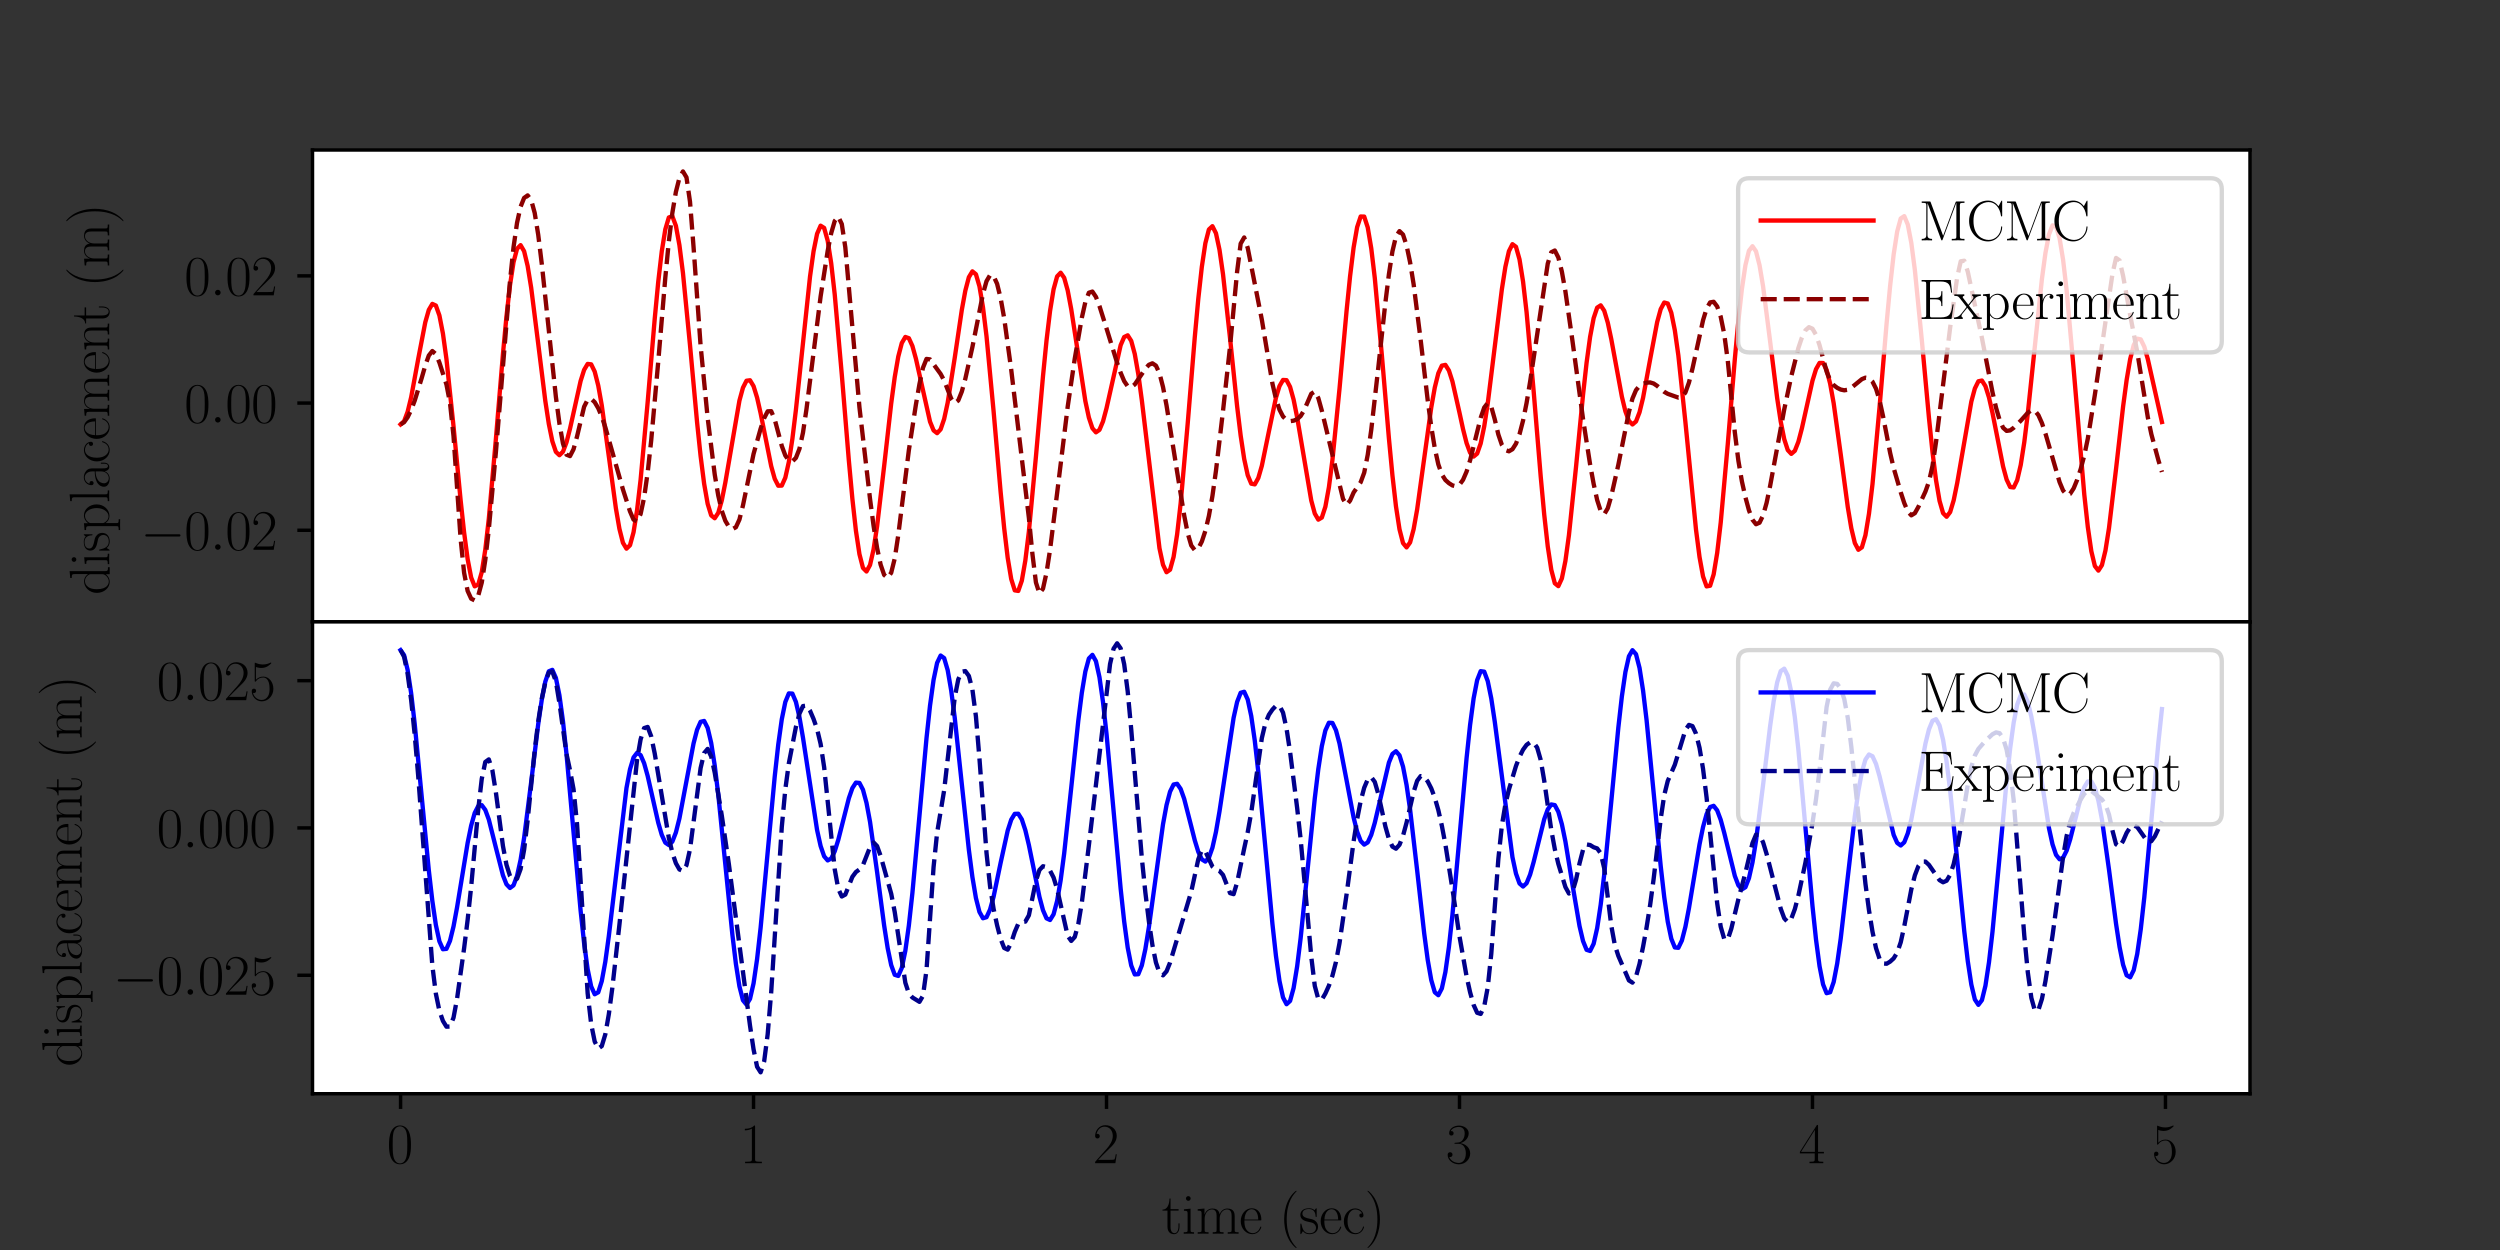 <?xml version="1.0" encoding="utf-8" standalone="no"?>
<!DOCTYPE svg PUBLIC "-//W3C//DTD SVG 1.1//EN"
  "http://www.w3.org/Graphics/SVG/1.1/DTD/svg11.dtd">
<svg xmlns:xlink="http://www.w3.org/1999/xlink" width="576pt" height="288pt" viewBox="0 0 576 288" xmlns="http://www.w3.org/2000/svg" version="1.1">
 <rect x="0" y="0" width="576" height="288" fill="#333333" stroke="none"/>
 <defs>
  <style type="text/css">*{stroke-linejoin: round; stroke-linecap: butt}</style>
 </defs>
 <g id="figure_1">
  <g id="patch_1">
   <path d="M 0 288 
L 576 288 
L 576 0 
L 0 0 
L 0 288 
z
" style="fill: none"/>
  </g>
  <g id="axes_1">
   <g id="patch_2">
    <path d="M 72 143.28 
L 518.4 143.28 
L 518.4 34.56 
L 72 34.56 
z
" style="fill: #ffffff"/>
   </g>
   <g id="matplotlib.axis_1"/>
   <g id="matplotlib.axis_2">
    <g id="ytick_1">
     <g id="line2d_1">
      <defs>
       <path id="m9df181560a" d="M 0 0 
L -3.5 0 
" style="stroke: #000000; stroke-width: 0.8"/>
      </defs>
      <g>
       <use xlink:href="#m9df181560a" x="72" y="122.175" style="stroke: #000000; stroke-width: 0.8"/>
      </g>
     </g>
     <g id="text_1">
      <!-- $\mathdefault{−0.02}$ -->
      <g transform="translate(32.382 126.672)scale(0.13 -0.13)">
       <defs>
        <path id="CMSY10-0" d="M 4218 1472 
C 4326 1472 4442 1472 4442 1600 
C 4442 1728 4326 1728 4218 1728 
L 755 1728 
C 646 1728 531 1728 531 1600 
C 531 1472 646 1472 755 1472 
L 4218 1472 
z
" transform="scale(0.016)"/>
        <path id="CMR17-30" d="M 2688 2025 
C 2688 2416 2682 3080 2413 3591 
C 2176 4039 1798 4198 1466 4198 
C 1158 4198 768 4058 525 3597 
C 269 3118 243 2524 243 2025 
C 243 1661 250 1106 448 619 
C 723 -39 1216 -128 1466 -128 
C 1760 -128 2208 -7 2470 600 
C 2662 1042 2688 1559 2688 2025 
z
M 1466 -26 
C 1056 -26 813 325 723 812 
C 653 1188 653 1738 653 2096 
C 653 2588 653 2997 736 3387 
C 858 3929 1216 4096 1466 4096 
C 1728 4096 2067 3923 2189 3400 
C 2272 3036 2278 2607 2278 2096 
C 2278 1680 2278 1169 2202 792 
C 2067 95 1690 -26 1466 -26 
z
" transform="scale(0.016)"/>
        <path id="CMMI12-3a" d="M 1178 307 
C 1178 492 1024 619 870 619 
C 685 619 557 466 557 313 
C 557 128 710 0 864 0 
C 1050 0 1178 153 1178 307 
z
" transform="scale(0.016)"/>
        <path id="CMR17-32" d="M 2669 989 
L 2554 989 
C 2490 536 2438 459 2413 420 
C 2381 369 1920 369 1830 369 
L 602 369 
C 832 619 1280 1072 1824 1597 
C 2214 1967 2669 2402 2669 3035 
C 2669 3790 2067 4224 1395 4224 
C 691 4224 262 3604 262 3030 
C 262 2780 448 2748 525 2748 
C 589 2748 781 2787 781 3010 
C 781 3207 614 3264 525 3264 
C 486 3264 448 3258 422 3245 
C 544 3790 915 4058 1306 4058 
C 1862 4058 2227 3617 2227 3035 
C 2227 2479 1901 2000 1536 1584 
L 262 146 
L 262 0 
L 2515 0 
L 2669 989 
z
" transform="scale(0.016)"/>
       </defs>
       <use xlink:href="#CMSY10-0" transform="scale(0.996)"/>
       <use xlink:href="#CMR17-30" transform="translate(77.487 0)scale(0.996)"/>
       <use xlink:href="#CMMI12-3a" transform="translate(123.178 0)scale(0.996)"/>
       <use xlink:href="#CMR17-30" transform="translate(150.275 0)scale(0.996)"/>
       <use xlink:href="#CMR17-32" transform="translate(195.966 0)scale(0.996)"/>
      </g>
     </g>
    </g>
    <g id="ytick_2">
     <g id="line2d_2">
      <g>
       <use xlink:href="#m9df181560a" x="72" y="92.865" style="stroke: #000000; stroke-width: 0.8"/>
      </g>
     </g>
     <g id="text_2">
      <!-- $\mathdefault{0.00}$ -->
      <g transform="translate(42.455 97.362)scale(0.13 -0.13)">
       <use xlink:href="#CMR17-30" transform="scale(0.996)"/>
       <use xlink:href="#CMMI12-3a" transform="translate(45.69 0)scale(0.996)"/>
       <use xlink:href="#CMR17-30" transform="translate(72.788 0)scale(0.996)"/>
       <use xlink:href="#CMR17-30" transform="translate(118.478 0)scale(0.996)"/>
      </g>
     </g>
    </g>
    <g id="ytick_3">
     <g id="line2d_3">
      <g>
       <use xlink:href="#m9df181560a" x="72" y="63.555" style="stroke: #000000; stroke-width: 0.8"/>
      </g>
     </g>
     <g id="text_3">
      <!-- $\mathdefault{0.02}$ -->
      <g transform="translate(42.455 68.052)scale(0.13 -0.13)">
       <use xlink:href="#CMR17-30" transform="scale(0.996)"/>
       <use xlink:href="#CMMI12-3a" transform="translate(45.69 0)scale(0.996)"/>
       <use xlink:href="#CMR17-30" transform="translate(72.788 0)scale(0.996)"/>
       <use xlink:href="#CMR17-32" transform="translate(118.478 0)scale(0.996)"/>
      </g>
     </g>
    </g>
    <g id="text_4">
     <!-- displacement (m) -->
     <g transform="translate(25.144 137.039)rotate(-90)scale(0.13 -0.13)">
      <defs>
       <path id="CMR17-64" d="M 1869 4326 
L 1869 4160 
C 2246 4160 2304 4122 2304 3820 
L 2304 2345 
C 2278 2377 2016 2790 1498 2790 
C 845 2790 211 2208 211 1364 
C 211 525 806 -64 1434 -64 
C 1978 -64 2259 337 2291 380 
L 2291 -63 
L 3066 -63 
L 3066 128 
C 2688 128 2630 166 2630 473 
L 2630 4396 
L 1869 4326 
z
M 2291 755 
C 2291 563 2176 390 2029 262 
C 1811 70 1594 38 1472 38 
C 1286 38 621 134 621 1356 
C 621 2612 1363 2688 1530 2688 
C 1824 2688 2061 2522 2208 2291 
C 2291 2157 2291 2138 2291 2023 
L 2291 755 
z
" transform="scale(0.016)"/>
       <path id="CMR17-69" d="M 992 3909 
C 992 4049 877 4170 730 4170 
C 589 4170 467 4056 467 3909 
C 467 3769 582 3648 730 3648 
C 870 3648 992 3763 992 3909 
z
M 243 2706 
L 243 2541 
C 602 2541 653 2502 653 2197 
L 653 427 
C 653 184 627 153 218 153 
L 218 -13 
C 371 0 646 0 806 0 
C 960 0 1222 0 1370 -13 
L 1370 153 
C 992 153 979 191 979 420 
L 979 2776 
L 243 2706 
z
" transform="scale(0.016)"/>
       <path id="CMR17-73" d="M 1978 2697 
C 1978 2813 1971 2819 1933 2819 
C 1907 2819 1901 2813 1824 2717 
C 1805 2691 1747 2626 1728 2601 
C 1523 2819 1235 2819 1126 2819 
C 416 2819 160 2447 160 2076 
C 160 1498 813 1365 998 1325 
C 1402 1243 1542 1217 1677 1101 
C 1760 1025 1901 884 1901 654 
C 1901 384 1747 38 1158 38 
C 602 38 403 460 288 1021 
C 269 1110 269 1117 218 1117 
C 166 1117 160 1110 160 983 
L 160 63 
C 160 -51 166 -58 205 -58 
C 237 -58 243 -51 275 0 
C 314 57 410 211 448 276 
C 576 103 800 -64 1158 -64 
C 1792 -64 2131 283 2131 784 
C 2131 1112 1958 1285 1875 1362 
C 1683 1561 1459 1606 1190 1657 
C 838 1735 390 1825 390 2217 
C 390 2383 480 2737 1126 2737 
C 1811 2737 1850 2094 1862 1888 
C 1869 1856 1901 1849 1920 1849 
C 1978 1849 1978 1869 1978 1978 
L 1978 2697 
z
" transform="scale(0.016)"/>
       <path id="CMR17-70" d="M 1408 -1063 
C 998 -1063 973 -1037 973 -789 
L 973 402 
C 1158 134 1427 -38 1766 -38 
C 2406 -38 3053 523 3053 1388 
C 3053 2191 2496 2802 1837 2802 
C 1453 2802 1139 2592 960 2338 
L 960 2802 
L 198 2732 
L 198 2567 
C 576 2567 634 2528 634 2223 
L 634 -789 
C 634 -1031 608 -1063 198 -1063 
L 198 -1228 
C 352 -1216 634 -1216 800 -1216 
C 966 -1216 1254 -1216 1408 -1228 
L 1408 -1063 
z
M 973 2012 
C 973 2102 973 2235 1222 2471 
C 1254 2497 1472 2688 1792 2688 
C 2259 2688 2643 2108 2643 1382 
C 2643 656 2234 64 1728 64 
C 1498 64 1248 172 1056 472 
C 973 612 973 650 973 752 
L 973 2012 
z
" transform="scale(0.016)"/>
       <path id="CMR17-6c" d="M 979 4396 
L 218 4326 
L 218 4160 
C 595 4160 653 4122 653 3817 
L 653 426 
C 653 184 627 153 218 153 
L 218 -13 
C 371 0 653 0 813 0 
C 979 0 1261 0 1414 -13 
L 1414 153 
C 1005 153 979 178 979 426 
L 979 4396 
z
" transform="scale(0.016)"/>
       <path id="CMR17-61" d="M 2304 1653 
C 2304 2072 2304 2294 2035 2543 
C 1798 2752 1523 2816 1306 2816 
C 800 2816 435 2407 435 1971 
C 435 1728 627 1728 666 1728 
C 749 1728 896 1778 896 1954 
C 896 2112 774 2181 666 2181 
C 640 2181 608 2174 589 2168 
C 723 2592 1069 2714 1293 2714 
C 1613 2714 1965 2429 1965 1885 
L 1965 1600 
C 1587 1600 1133 1549 774 1357 
C 371 1133 256 813 256 570 
C 256 77 832 -64 1171 -64 
C 1523 -64 1850 139 1990 511 
C 2003 233 2182 -18 2464 -18 
C 2598 -18 2938 70 2938 567 
L 2938 920 
L 2822 920 
L 2822 562 
C 2822 178 2650 128 2566 128 
C 2304 128 2304 458 2304 738 
L 2304 1653 
z
M 1965 870 
C 1965 317 1568 38 1216 38 
C 896 38 646 275 646 570 
C 646 761 730 1100 1101 1305 
C 1408 1478 1760 1504 1965 1504 
L 1965 870 
z
" transform="scale(0.016)"/>
       <path id="CMR17-63" d="M 2234 2240 
C 2112 2240 1933 2240 1933 2017 
C 1933 1838 2080 1787 2163 1787 
C 2208 1787 2394 1807 2394 2024 
C 2394 2467 1958 2803 1466 2803 
C 787 2803 211 2178 211 1363 
C 211 516 813 -64 1466 -64 
C 2259 -64 2458 677 2458 748 
C 2458 774 2451 793 2406 793 
C 2362 793 2355 787 2330 703 
C 2163 180 1798 51 1523 51 
C 1114 51 621 427 621 1369 
C 621 2338 1094 2688 1472 2688 
C 1722 2688 2093 2573 2234 2240 
z
" transform="scale(0.016)"/>
       <path id="CMR17-65" d="M 2438 1472 
C 2464 1498 2464 1511 2464 1576 
C 2464 2238 2118 2816 1389 2816 
C 710 2816 173 2169 173 1383 
C 173 551 781 -64 1459 -64 
C 2176 -64 2458 607 2458 740 
C 2458 784 2419 784 2406 784 
C 2362 784 2355 771 2330 696 
C 2189 265 1837 51 1504 51 
C 1229 51 954 203 781 480 
C 582 803 582 1176 582 1472 
L 2438 1472 
z
M 589 1568 
C 634 2505 1126 2714 1382 2714 
C 1818 2714 2112 2297 2118 1568 
L 589 1568 
z
" transform="scale(0.016)"/>
       <path id="CMR17-6d" d="M 4326 1933 
C 4326 2252 4269 2790 3507 2790 
C 3072 2790 2771 2496 2656 2151 
L 2650 2151 
C 2573 2676 2195 2790 1837 2790 
C 1331 2790 1069 2400 973 2144 
L 966 2144 
L 966 2790 
L 211 2720 
L 211 2554 
C 589 2554 646 2515 646 2208 
L 646 428 
C 646 184 621 153 211 153 
L 211 -13 
C 365 0 646 0 813 0 
C 979 0 1267 0 1421 -13 
L 1421 153 
C 1011 153 986 178 986 428 
L 986 1658 
C 986 2247 1344 2688 1792 2688 
C 2266 2688 2317 2266 2317 1958 
L 2317 428 
C 2317 184 2291 153 1882 153 
L 1882 -13 
C 2035 0 2317 0 2483 0 
C 2650 0 2938 0 3091 -13 
L 3091 153 
C 2682 153 2656 178 2656 428 
L 2656 1658 
C 2656 2247 3014 2688 3462 2688 
C 3936 2688 3987 2266 3987 1958 
L 3987 428 
C 3987 184 3962 153 3552 153 
L 3552 -13 
C 3706 0 3987 0 4154 0 
C 4320 0 4608 0 4762 -13 
L 4762 153 
C 4352 153 4326 178 4326 428 
L 4326 1933 
z
" transform="scale(0.016)"/>
       <path id="CMR17-6e" d="M 2656 1933 
C 2656 2259 2592 2790 1837 2790 
C 1331 2790 1069 2400 973 2144 
L 966 2144 
L 966 2790 
L 211 2720 
L 211 2554 
C 589 2554 646 2515 646 2208 
L 646 428 
C 646 184 621 153 211 153 
L 211 -13 
C 365 0 646 0 813 0 
C 979 0 1267 0 1421 -13 
L 1421 153 
C 1011 153 986 178 986 428 
L 986 1658 
C 986 2247 1344 2688 1792 2688 
C 2266 2688 2317 2266 2317 1958 
L 2317 428 
C 2317 184 2291 153 1882 153 
L 1882 -13 
C 2035 0 2317 0 2483 0 
C 2650 0 2938 0 3091 -13 
L 3091 153 
C 2682 153 2656 178 2656 428 
L 2656 1933 
z
" transform="scale(0.016)"/>
       <path id="CMR17-74" d="M 966 2560 
L 1862 2560 
L 1862 2725 
L 966 2725 
L 966 3904 
L 851 3904 
C 838 3245 614 2668 70 2668 
L 70 2560 
L 627 2560 
L 627 771 
C 627 650 627 -64 1370 -64 
C 1747 -64 1965 306 1965 777 
L 1965 1140 
L 1850 1140 
L 1850 783 
C 1850 344 1677 51 1408 51 
C 1222 51 966 178 966 758 
L 966 2560 
z
" transform="scale(0.016)"/>
       <path id="CMR17-28" d="M 1958 -1561 
C 1958 -1555 1958 -1542 1939 -1523 
C 1645 -1224 858 -407 858 1581 
C 858 3569 1632 4379 1946 4697 
C 1946 4704 1958 4717 1958 4736 
C 1958 4755 1939 4768 1914 4768 
C 1843 4768 1299 4296 986 3594 
C 666 2887 576 2199 576 1588 
C 576 1128 621 351 1005 -471 
C 1312 -1135 1837 -1600 1914 -1600 
C 1946 -1600 1958 -1587 1958 -1561 
z
" transform="scale(0.016)"/>
       <path id="CMR17-29" d="M 1683 1581 
C 1683 2040 1638 2817 1254 3639 
C 947 4303 422 4768 346 4768 
C 326 4768 301 4761 301 4729 
C 301 4717 307 4710 314 4697 
C 621 4378 1402 3568 1402 1584 
C 1402 -407 627 -1217 314 -1537 
C 307 -1549 301 -1556 301 -1568 
C 301 -1600 326 -1600 346 -1600 
C 416 -1600 960 -1128 1274 -426 
C 1594 281 1683 969 1683 1581 
z
" transform="scale(0.016)"/>
      </defs>
      <use xlink:href="#CMR17-64" transform="scale(0.996)"/>
      <use xlink:href="#CMR17-69" transform="translate(50.895 0)scale(0.996)"/>
      <use xlink:href="#CMR17-73" transform="translate(75.766 0)scale(0.996)"/>
      <use xlink:href="#CMR17-70" transform="translate(111.568 0)scale(0.996)"/>
      <use xlink:href="#CMR17-6c" transform="translate(162.463 0)scale(0.996)"/>
      <use xlink:href="#CMR17-61" transform="translate(187.334 0)scale(0.996)"/>
      <use xlink:href="#CMR17-63" transform="translate(233.025 0)scale(0.996)"/>
      <use xlink:href="#CMR17-65" transform="translate(273.51 0)scale(0.996)"/>
      <use xlink:href="#CMR17-6d" transform="translate(313.996 0)scale(0.996)"/>
      <use xlink:href="#CMR17-65" transform="translate(390.916 0)scale(0.996)"/>
      <use xlink:href="#CMR17-6e" transform="translate(431.401 0)scale(0.996)"/>
      <use xlink:href="#CMR17-74" transform="translate(479.694 0)scale(0.996)"/>
      <use xlink:href="#CMR17-28" transform="translate(545.051 0)scale(0.996)"/>
      <use xlink:href="#CMR17-6d" transform="translate(580.332 0)scale(0.996)"/>
      <use xlink:href="#CMR17-29" transform="translate(657.251 0)scale(0.996)"/>
     </g>
    </g>
   </g>
   <g id="line2d_4">
    <path d="M 92.291 97.786 
L 93.104 97.041 
L 93.917 94.881 
L 94.731 91.526 
L 96.357 82.709 
L 97.984 74.257 
L 98.797 71.403 
L 99.61 70.021 
L 100.424 70.398 
L 101.237 72.679 
L 102.05 76.849 
L 102.863 82.733 
L 104.49 98.207 
L 106.116 115.152 
L 106.93 122.683 
L 107.743 128.814 
L 108.556 133.068 
L 109.369 135.09 
L 110.183 134.683 
L 110.996 131.822 
L 111.809 126.659 
L 112.622 119.509 
L 114.249 101.201 
L 115.876 81.611 
L 116.689 72.924 
L 117.502 65.721 
L 118.315 60.426 
L 119.129 57.311 
L 119.942 56.484 
L 120.755 57.88 
L 121.568 61.272 
L 122.382 66.29 
L 124.008 79.231 
L 125.635 92.35 
L 126.448 97.684 
L 127.261 101.678 
L 128.074 104.103 
L 128.888 104.88 
L 129.701 104.084 
L 130.514 101.937 
L 131.328 98.781 
L 133.767 87.801 
L 134.581 85.219 
L 135.394 83.849 
L 136.207 83.944 
L 137.02 85.618 
L 137.834 88.831 
L 138.647 93.394 
L 140.273 105.142 
L 141.9 117.116 
L 142.713 121.839 
L 143.526 125.061 
L 144.34 126.405 
L 145.153 125.627 
L 145.966 122.641 
L 146.78 117.532 
L 147.593 110.549 
L 149.219 92.681 
L 150.846 73.465 
L 151.659 64.934 
L 152.472 57.906 
L 153.286 52.852 
L 154.099 50.103 
L 154.912 49.827 
L 155.725 52.016 
L 156.539 56.487 
L 157.352 62.896 
L 158.978 79.539 
L 160.605 97.287 
L 161.418 105.072 
L 162.232 111.457 
L 163.045 116.084 
L 163.858 118.746 
L 164.671 119.398 
L 165.485 118.161 
L 166.298 115.299 
L 167.111 111.202 
L 170.364 92.307 
L 171.177 89.327 
L 171.991 87.723 
L 172.804 87.614 
L 173.617 88.966 
L 174.43 91.599 
L 175.244 95.201 
L 177.684 107.406 
L 178.497 110.314 
L 179.31 111.908 
L 180.123 111.88 
L 180.937 110.06 
L 181.75 106.428 
L 182.563 101.127 
L 183.376 94.449 
L 186.629 63.72 
L 187.443 57.893 
L 188.256 53.867 
L 189.069 52.004 
L 189.882 52.517 
L 190.696 55.446 
L 191.509 60.66 
L 192.322 67.858 
L 193.949 86.307 
L 195.575 106.125 
L 196.389 114.946 
L 197.202 122.276 
L 198.015 127.676 
L 198.828 130.849 
L 199.642 131.667 
L 200.455 130.175 
L 201.268 126.586 
L 202.081 121.258 
L 203.708 107.366 
L 205.334 92.939 
L 206.148 86.879 
L 206.961 82.156 
L 207.774 79.037 
L 208.588 77.64 
L 209.401 77.924 
L 210.214 79.7 
L 211.027 82.648 
L 214.28 97.162 
L 215.094 99.161 
L 215.907 99.798 
L 216.72 98.921 
L 217.533 96.528 
L 218.347 92.77 
L 219.973 82.428 
L 221.6 71.41 
L 222.413 66.959 
L 223.226 63.867 
L 224.039 62.524 
L 224.853 63.188 
L 225.666 65.968 
L 226.479 70.806 
L 227.293 77.479 
L 228.919 94.703 
L 230.546 113.365 
L 231.359 121.675 
L 232.172 128.517 
L 232.985 133.414 
L 233.799 136.019 
L 234.612 136.15 
L 235.425 133.799 
L 236.238 129.133 
L 237.052 122.485 
L 238.678 105.212 
L 240.305 86.663 
L 241.118 78.45 
L 241.931 71.652 
L 242.745 66.653 
L 243.558 63.691 
L 244.371 62.836 
L 245.184 63.995 
L 245.998 66.921 
L 246.811 71.234 
L 250.064 92.412 
L 250.877 96.21 
L 251.69 98.662 
L 252.504 99.607 
L 253.317 99.038 
L 254.13 97.095 
L 254.943 94.055 
L 258.197 79.528 
L 259.01 77.652 
L 259.823 77.257 
L 260.636 78.542 
L 261.45 81.559 
L 262.263 86.204 
L 263.076 92.219 
L 267.142 126.314 
L 267.956 130.115 
L 268.769 131.838 
L 269.582 131.257 
L 270.395 128.312 
L 271.209 123.116 
L 272.022 115.95 
L 273.649 97.547 
L 275.275 77.701 
L 276.088 68.842 
L 276.902 61.47 
L 277.715 56.043 
L 278.528 52.876 
L 279.341 52.116 
L 280.155 53.737 
L 280.968 57.541 
L 281.781 63.179 
L 283.408 77.98 
L 285.034 93.627 
L 285.847 100.355 
L 286.661 105.745 
L 287.474 109.49 
L 288.287 111.439 
L 289.101 111.597 
L 289.914 110.125 
L 290.727 107.319 
L 292.354 99.392 
L 293.98 91.627 
L 294.793 88.953 
L 295.607 87.544 
L 296.42 87.591 
L 297.233 89.136 
L 298.046 92.073 
L 298.86 96.152 
L 302.113 115.312 
L 302.926 118.32 
L 303.739 119.722 
L 304.553 119.241 
L 305.366 116.745 
L 306.179 112.264 
L 306.992 105.993 
L 308.619 89.597 
L 310.245 71.653 
L 311.059 63.632 
L 311.872 57.028 
L 312.685 52.327 
L 313.498 49.885 
L 314.312 49.901 
L 315.125 52.397 
L 315.938 57.223 
L 316.751 64.06 
L 318.378 81.822 
L 320.005 100.997 
L 320.818 109.544 
L 321.631 116.665 
L 322.444 121.949 
L 323.258 125.132 
L 324.071 126.117 
L 324.884 124.976 
L 325.697 121.938 
L 326.511 117.37 
L 328.137 105.592 
L 329.764 93.874 
L 330.577 89.274 
L 331.39 85.998 
L 332.203 84.248 
L 333.017 84.072 
L 333.83 85.369 
L 334.643 87.895 
L 336.27 95.11 
L 337.083 98.868 
L 337.896 102.078 
L 338.71 104.302 
L 339.523 105.19 
L 340.336 104.51 
L 341.149 102.174 
L 341.963 98.251 
L 342.776 92.959 
L 344.402 79.806 
L 346.029 66.652 
L 346.842 61.466 
L 347.655 57.876 
L 348.469 56.261 
L 349.282 56.864 
L 350.095 59.764 
L 350.909 64.867 
L 351.722 71.915 
L 353.348 90.079 
L 354.975 109.756 
L 355.788 118.562 
L 356.601 125.893 
L 357.415 131.277 
L 358.228 134.383 
L 359.041 135.045 
L 359.854 133.272 
L 360.668 129.247 
L 361.481 123.31 
L 363.107 107.668 
L 364.734 90.916 
L 365.547 83.588 
L 366.361 77.606 
L 367.174 73.308 
L 367.987 70.882 
L 368.8 70.354 
L 369.614 71.593 
L 370.427 74.322 
L 371.24 78.151 
L 373.68 91.395 
L 374.493 94.777 
L 375.306 96.986 
L 376.12 97.79 
L 376.933 97.103 
L 377.746 94.992 
L 378.559 91.666 
L 380.186 82.82 
L 381.812 74.206 
L 382.626 71.227 
L 383.439 69.701 
L 384.252 69.926 
L 385.066 72.058 
L 385.879 76.097 
L 386.692 81.878 
L 388.319 97.275 
L 390.758 122.029 
L 391.572 128.352 
L 392.385 132.832 
L 393.198 135.103 
L 394.011 134.952 
L 394.825 132.339 
L 395.638 127.399 
L 396.451 120.436 
L 398.078 102.345 
L 399.704 82.731 
L 400.518 73.944 
L 401.331 66.592 
L 402.144 61.109 
L 402.957 57.783 
L 403.771 56.733 
L 404.584 57.912 
L 405.397 61.104 
L 406.21 65.952 
L 407.837 78.673 
L 409.463 91.751 
L 410.277 97.123 
L 411.09 101.185 
L 411.903 103.697 
L 412.716 104.568 
L 413.53 103.863 
L 414.343 101.793 
L 415.156 98.693 
L 417.596 87.706 
L 418.409 85.068 
L 419.223 83.624 
L 420.036 83.638 
L 420.849 85.233 
L 421.662 88.381 
L 422.476 92.903 
L 424.102 104.676 
L 425.729 116.84 
L 426.542 121.716 
L 427.355 125.122 
L 428.168 126.668 
L 428.982 126.099 
L 429.795 123.314 
L 430.608 118.384 
L 431.422 111.544 
L 433.048 93.814 
L 434.675 74.498 
L 435.488 65.831 
L 436.301 58.616 
L 437.114 53.336 
L 437.928 50.337 
L 438.741 49.801 
L 439.554 51.736 
L 440.367 55.974 
L 441.181 62.186 
L 442.807 78.578 
L 444.434 96.297 
L 445.247 104.148 
L 446.06 110.642 
L 446.874 115.411 
L 447.687 118.236 
L 448.5 119.058 
L 449.313 117.984 
L 450.127 115.269 
L 450.94 111.291 
L 454.193 92.532 
L 455.006 89.51 
L 455.819 87.85 
L 456.633 87.678 
L 457.446 88.973 
L 458.259 91.564 
L 459.072 95.148 
L 461.512 107.482 
L 462.326 110.492 
L 463.139 112.208 
L 463.952 112.313 
L 464.765 110.624 
L 465.579 107.11 
L 466.392 101.9 
L 467.205 95.278 
L 470.458 64.286 
L 471.271 58.274 
L 472.085 54.028 
L 472.898 51.924 
L 473.711 52.188 
L 474.524 54.877 
L 475.338 59.874 
L 476.151 66.893 
L 477.778 85.139 
L 480.217 113.927 
L 481.031 121.417 
L 481.844 127.016 
L 482.657 130.413 
L 483.47 131.467 
L 484.284 130.206 
L 485.097 126.829 
L 485.91 121.684 
L 487.537 108.03 
L 489.163 93.65 
L 489.976 87.549 
L 490.79 82.751 
L 491.603 79.534 
L 492.416 78.027 
L 493.23 78.202 
L 494.043 79.879 
L 494.856 82.748 
L 498.109 97.232 
L 498.109 97.232 
" clip-path="url(#pd470079e54)" style="fill: none; stroke: #ff0000; stroke-linecap: square"/>
   </g>
   <g id="line2d_5">
    <path d="M 92.291 97.786 
L 93.104 97.272 
L 93.917 96.129 
L 94.731 94.447 
L 95.544 92.314 
L 97.17 87.057 
L 97.984 84.216 
L 98.797 81.917 
L 99.61 80.881 
L 100.424 81.585 
L 101.237 83.53 
L 102.863 88.598 
L 103.677 92.816 
L 104.49 100.464 
L 106.116 124.075 
L 106.93 131.974 
L 107.743 136.152 
L 108.556 137.93 
L 109.369 138.338 
L 110.183 137.246 
L 110.996 134.233 
L 111.809 129.028 
L 112.622 121.972 
L 114.249 104.229 
L 117.502 64.756 
L 118.315 56.981 
L 119.129 51.318 
L 119.942 47.631 
L 120.755 45.604 
L 121.568 45.022 
L 122.382 46.076 
L 123.195 49.059 
L 124.008 54.111 
L 124.821 60.758 
L 128.074 91.424 
L 128.888 97.557 
L 129.701 102.148 
L 130.514 104.751 
L 131.328 105.083 
L 132.141 103.508 
L 132.954 100.552 
L 134.581 93.706 
L 135.394 92.088 
L 136.207 91.886 
L 137.02 92.663 
L 137.834 94.053 
L 138.647 95.977 
L 139.46 98.425 
L 143.526 112.776 
L 145.153 117.832 
L 145.966 119.72 
L 146.78 120.139 
L 147.593 118.432 
L 148.406 114.624 
L 149.219 108.905 
L 150.033 101.509 
L 151.659 83.322 
L 153.286 63.975 
L 154.099 55.628 
L 154.912 49.04 
L 155.725 44.214 
L 156.539 40.998 
L 157.352 39.502 
L 158.165 40.866 
L 158.978 46.492 
L 159.792 56.889 
L 161.418 79.63 
L 163.045 96.302 
L 164.671 109.311 
L 165.485 114.176 
L 166.298 117.681 
L 167.111 119.988 
L 167.924 121.349 
L 168.738 121.918 
L 169.551 121.473 
L 170.364 119.699 
L 171.177 116.464 
L 173.617 104.595 
L 175.244 98.78 
L 176.057 96.35 
L 176.87 94.771 
L 177.684 94.736 
L 178.497 96.639 
L 180.123 102.75 
L 180.937 104.946 
L 181.75 106.118 
L 182.563 106.309 
L 183.376 105.498 
L 184.19 103.411 
L 185.003 99.706 
L 185.816 94.24 
L 189.069 68.292 
L 190.696 57.821 
L 191.509 53.722 
L 192.322 50.918 
L 193.136 49.921 
L 193.949 51.621 
L 194.762 57.002 
L 198.015 93.844 
L 200.455 114.959 
L 201.268 121.123 
L 202.081 126.243 
L 202.895 130.087 
L 203.708 132.457 
L 204.521 133.152 
L 205.334 131.96 
L 206.148 128.668 
L 206.961 123.275 
L 209.401 103.721 
L 211.027 93.212 
L 211.841 88.498 
L 212.654 84.732 
L 213.467 82.698 
L 214.28 82.806 
L 216.72 86.161 
L 217.533 87.68 
L 219.16 91.848 
L 219.973 92.893 
L 220.786 92.265 
L 221.6 90.222 
L 222.413 87.258 
L 224.039 79.967 
L 226.479 67.676 
L 227.293 64.781 
L 228.106 63.393 
L 228.919 63.602 
L 229.732 65.392 
L 230.546 68.705 
L 231.359 73.299 
L 232.985 85.186 
L 237.052 119.272 
L 237.865 127.584 
L 238.678 134.203 
L 239.491 136.75 
L 240.305 135.628 
L 241.118 131.938 
L 241.931 126.677 
L 243.558 113.632 
L 245.998 93.693 
L 247.624 82.627 
L 249.251 73.221 
L 250.064 69.593 
L 250.877 67.444 
L 251.69 67.18 
L 252.504 68.403 
L 253.317 70.517 
L 254.943 75.673 
L 257.383 83.591 
L 258.197 85.884 
L 259.01 87.808 
L 259.823 89.008 
L 260.636 89.196 
L 261.45 88.573 
L 263.076 86.173 
L 263.889 84.956 
L 264.703 84.05 
L 265.516 83.709 
L 266.329 84.248 
L 267.142 85.997 
L 267.956 89.159 
L 268.769 93.417 
L 271.209 108.712 
L 272.835 118.743 
L 273.649 122.86 
L 274.462 125.666 
L 275.275 126.76 
L 276.088 126.345 
L 276.902 124.774 
L 277.715 122.314 
L 278.528 118.878 
L 279.341 114.294 
L 280.155 108.49 
L 281.781 94.681 
L 283.408 79.792 
L 285.034 62.565 
L 285.847 56.135 
L 286.661 54.716 
L 287.474 57.118 
L 290.727 73.654 
L 293.167 88.375 
L 293.98 91.908 
L 294.793 94.389 
L 295.607 95.963 
L 296.42 96.781 
L 297.233 97.035 
L 298.046 96.926 
L 298.86 96.581 
L 299.673 95.844 
L 300.486 94.489 
L 302.113 90.725 
L 302.926 90.218 
L 303.739 91.712 
L 304.553 94.634 
L 309.432 114.935 
L 310.245 116.329 
L 311.059 115.336 
L 311.872 113.473 
L 313.498 111.112 
L 314.312 108.901 
L 315.125 104.783 
L 315.938 99.017 
L 317.565 84.657 
L 319.191 69.726 
L 320.005 63.176 
L 320.818 57.912 
L 321.631 54.473 
L 322.444 53.251 
L 323.258 54.057 
L 324.071 56.554 
L 324.884 60.43 
L 325.697 65.485 
L 327.324 78.367 
L 328.95 92.282 
L 329.764 98.318 
L 330.577 103.296 
L 331.39 106.996 
L 332.203 109.31 
L 333.017 110.594 
L 333.83 111.321 
L 334.643 111.842 
L 335.457 112.039 
L 336.27 111.673 
L 337.083 110.552 
L 337.896 108.669 
L 338.71 106.062 
L 341.149 96.272 
L 341.963 93.898 
L 342.776 92.857 
L 343.589 93.722 
L 344.402 96.649 
L 345.216 100.104 
L 346.029 102.497 
L 346.842 103.708 
L 347.655 103.981 
L 348.469 103.502 
L 349.282 102.227 
L 350.095 100.053 
L 350.909 96.91 
L 351.722 92.85 
L 352.535 87.957 
L 356.601 60.74 
L 357.415 58.124 
L 358.228 57.719 
L 359.041 59.329 
L 359.854 62.591 
L 360.668 67.136 
L 362.294 78.536 
L 364.734 96.565 
L 366.361 107.024 
L 367.174 111.472 
L 367.987 115.212 
L 368.8 117.745 
L 369.614 118.485 
L 370.427 117.102 
L 371.24 114.294 
L 372.867 107.076 
L 375.306 94.905 
L 376.12 91.821 
L 376.933 89.896 
L 377.746 88.889 
L 378.559 88.413 
L 379.373 88.158 
L 380.186 88.116 
L 380.999 88.359 
L 381.812 88.911 
L 383.439 90.276 
L 384.252 90.74 
L 386.692 91.608 
L 387.505 91.457 
L 388.319 90.415 
L 389.132 88.149 
L 389.945 84.927 
L 392.385 73.777 
L 393.198 71.108 
L 394.011 69.678 
L 394.825 69.53 
L 395.638 70.614 
L 396.451 72.968 
L 397.264 76.972 
L 398.078 83.087 
L 399.704 99.618 
L 400.518 106.12 
L 401.331 110.898 
L 402.144 114.562 
L 402.957 117.565 
L 403.771 119.744 
L 404.584 120.779 
L 405.397 120.428 
L 406.21 118.745 
L 407.024 115.86 
L 407.837 111.959 
L 411.09 94.321 
L 412.716 86.671 
L 414.343 80.198 
L 415.156 77.767 
L 415.97 76.101 
L 416.783 75.379 
L 417.596 75.739 
L 418.409 77.147 
L 419.223 79.528 
L 420.849 85.604 
L 421.662 87.594 
L 422.476 88.728 
L 423.289 89.355 
L 424.102 89.754 
L 424.915 89.924 
L 425.729 89.799 
L 426.542 89.346 
L 428.982 87.351 
L 429.795 87.019 
L 430.608 87.153 
L 431.422 87.937 
L 432.235 89.561 
L 433.048 92.215 
L 433.861 95.944 
L 435.488 104.353 
L 436.301 107.837 
L 437.928 113.414 
L 438.741 115.901 
L 439.554 117.845 
L 440.367 118.732 
L 441.181 118.236 
L 441.994 116.786 
L 443.62 113.249 
L 444.434 110.966 
L 445.247 107.339 
L 446.06 101.846 
L 449.313 75.482 
L 450.94 63.854 
L 451.753 60.205 
L 452.566 60.077 
L 453.38 62.616 
L 456.633 77.866 
L 459.072 90.389 
L 459.886 93.929 
L 460.699 96.725 
L 461.512 98.55 
L 462.326 99.275 
L 463.139 99.162 
L 463.952 98.567 
L 465.579 96.931 
L 467.205 95.111 
L 468.018 94.534 
L 468.832 94.627 
L 469.645 95.645 
L 470.458 97.467 
L 471.271 99.877 
L 474.524 111.069 
L 475.338 113.025 
L 476.151 114.005 
L 476.964 113.766 
L 477.778 112.502 
L 478.591 110.517 
L 479.404 108.03 
L 480.217 104.938 
L 481.031 101.054 
L 482.657 90.944 
L 486.723 63.017 
L 487.537 59.434 
L 488.35 59.995 
L 489.163 63.572 
L 490.79 72.596 
L 492.416 81.077 
L 494.856 96.147 
L 495.669 100.03 
L 497.296 106.045 
L 498.109 108.745 
L 498.109 108.745 
" clip-path="url(#pd470079e54)" style="fill: none; stroke-dasharray: 3.7,1.6; stroke-dashoffset: 0; stroke: #8b0000"/>
   </g>
   <g id="patch_3">
    <path d="M 72 143.28 
L 72 34.56 
" style="fill: none; stroke: #000000; stroke-width: 0.8; stroke-linejoin: miter; stroke-linecap: square"/>
   </g>
   <g id="patch_4">
    <path d="M 518.4 143.28 
L 518.4 34.56 
" style="fill: none; stroke: #000000; stroke-width: 0.8; stroke-linejoin: miter; stroke-linecap: square"/>
   </g>
   <g id="patch_5">
    <path d="M 72 143.28 
L 518.4 143.28 
" style="fill: none; stroke: #000000; stroke-width: 0.8; stroke-linejoin: miter; stroke-linecap: square"/>
   </g>
   <g id="patch_6">
    <path d="M 72 34.56 
L 518.4 34.56 
" style="fill: none; stroke: #000000; stroke-width: 0.8; stroke-linejoin: miter; stroke-linecap: square"/>
   </g>
   <g id="legend_1">
    <g id="patch_7">
     <path d="M 403.062 81.197 
L 509.3 81.197 
Q 511.9 81.197 511.9 78.597 
L 511.9 43.66 
Q 511.9 41.06 509.3 41.06 
L 403.062 41.06 
Q 400.462 41.06 400.462 43.66 
L 400.462 78.597 
Q 400.462 81.197 403.062 81.197 
z
" style="fill: #ffffff; opacity: 0.8; stroke: #cccccc; stroke-linejoin: miter"/>
    </g>
    <g id="line2d_6">
     <path d="M 405.662 50.81 
L 418.662 50.81 
L 431.662 50.81 
" style="fill: none; stroke: #ff0000; stroke-linecap: square"/>
    </g>
    <g id="text_5">
     <!-- MCMC -->
     <g transform="translate(442.062 55.36)scale(0.13 -0.13)">
      <defs>
       <path id="CMR17-4d" d="M 1338 4224 
C 1299 4320 1293 4320 1158 4320 
L 339 4320 
L 339 4160 
C 781 4160 851 4160 851 3875 
L 851 610 
C 851 451 851 153 339 153 
L 339 -13 
C 486 0 755 0 915 0 
C 1075 0 1344 0 1491 -13 
L 1491 153 
C 979 153 979 451 979 610 
L 979 4135 
L 986 4135 
L 2490 89 
C 2515 25 2528 -13 2579 -13 
C 2630 -13 2643 25 2669 89 
L 4186 4166 
L 4192 4166 
L 4192 438 
C 4192 153 4122 153 3680 153 
L 3680 -13 
C 3853 0 4198 0 4384 0 
C 4570 0 4922 0 5094 -13 
L 5094 153 
C 4653 153 4582 153 4582 438 
L 4582 3875 
C 4582 4160 4653 4160 5094 4160 
L 5094 4320 
L 4282 4320 
C 4147 4320 4141 4314 4102 4218 
L 2720 502 
L 1338 4224 
z
" transform="scale(0.016)"/>
       <path id="CMR17-43" d="M 3974 4289 
C 3974 4403 3968 4410 3930 4410 
C 3904 4410 3898 4403 3853 4327 
L 3571 3792 
C 3258 4187 2874 4416 2381 4416 
C 1286 4416 294 3456 294 2148 
C 294 826 1286 -128 2387 -128 
C 3366 -128 3974 730 3974 1461 
C 3974 1524 3974 1550 3917 1550 
C 3866 1550 3866 1531 3859 1474 
C 3808 585 3168 38 2477 38 
C 1824 38 781 495 781 2147 
C 781 3805 1843 4250 2464 4250 
C 3187 4250 3712 3628 3834 2745 
C 3846 2668 3846 2655 3904 2655 
C 3974 2655 3974 2668 3974 2783 
L 3974 4289 
z
" transform="scale(0.016)"/>
      </defs>
      <use xlink:href="#CMR17-4d" transform="scale(0.996)"/>
      <use xlink:href="#CMR17-43" transform="translate(84.687 0)scale(0.996)"/>
      <use xlink:href="#CMR17-4d" transform="translate(151.197 0)scale(0.996)"/>
      <use xlink:href="#CMR17-43" transform="translate(235.884 0)scale(0.996)"/>
     </g>
    </g>
    <g id="line2d_7">
     <path d="M 405.662 68.928 
L 418.662 68.928 
L 431.662 68.928 
" style="fill: none; stroke-dasharray: 3.7,1.6; stroke-dashoffset: 0; stroke: #8b0000"/>
    </g>
    <g id="text_6">
     <!-- Experiment -->
     <g transform="translate(442.062 73.478)scale(0.13 -0.13)">
      <defs>
       <path id="CMR17-45" d="M 3885 1615 
L 3770 1615 
C 3629 676 3546 166 2419 166 
L 1530 166 
C 1274 166 1261 197 1261 414 
L 1261 2176 
L 1862 2176 
C 2464 2176 2522 1960 2522 1430 
L 2637 1430 
L 2637 3081 
L 2522 3081 
C 2522 2557 2464 2342 1862 2342 
L 1261 2342 
L 1261 3913 
C 1261 4128 1274 4160 1530 4160 
L 2406 4160 
C 3398 4160 3514 3769 3603 2929 
L 3718 2929 
L 3565 4325 
L 326 4325 
L 326 4160 
C 768 4160 838 4160 838 3874 
L 838 451 
C 838 166 768 166 326 166 
L 326 0 
L 3654 0 
L 3885 1615 
z
" transform="scale(0.016)"/>
       <path id="CMR17-78" d="M 1664 1477 
C 1856 1726 2074 2006 2253 2216 
C 2464 2458 2707 2560 2989 2560 
L 2989 2726 
C 2880 2726 2656 2726 2541 2726 
C 2368 2726 2170 2726 2022 2732 
L 2022 2566 
C 2112 2553 2163 2489 2163 2400 
C 2163 2285 2099 2215 2067 2171 
L 1594 1573 
L 1030 2306 
C 973 2376 973 2388 973 2420 
C 973 2497 1037 2560 1146 2560 
L 1146 2732 
C 992 2726 717 2726 557 2726 
C 384 2726 179 2726 38 2732 
L 38 2560 
C 384 2560 461 2534 614 2343 
L 1350 1395 
C 1363 1382 1395 1344 1395 1325 
C 1395 1299 838 619 768 530 
C 480 185 179 160 6 160 
L 6 0 
C 115 0 339 0 454 0 
C 582 0 864 0 979 -6 
L 979 160 
C 941 166 838 179 838 325 
C 838 440 890 510 947 586 
L 1478 1236 
L 2035 512 
C 2086 442 2163 346 2163 301 
C 2163 211 2086 160 1984 160 
L 1984 -6 
C 2138 0 2413 0 2573 0 
C 2746 0 2950 0 3091 -6 
L 3091 160 
C 2771 160 2675 172 2522 370 
L 1664 1477 
z
" transform="scale(0.016)"/>
       <path id="CMR17-72" d="M 960 1497 
C 960 2112 1222 2688 1702 2688 
C 1747 2688 1792 2682 1837 2662 
C 1837 2662 1696 2617 1696 2452 
C 1696 2298 1818 2234 1914 2234 
C 1990 2234 2131 2279 2131 2458 
C 2131 2663 1926 2790 1709 2790 
C 1222 2790 1011 2317 947 2093 
L 941 2093 
L 941 2790 
L 198 2720 
L 198 2554 
C 576 2554 634 2515 634 2208 
L 634 428 
C 634 184 608 153 198 153 
L 198 -13 
C 352 0 646 0 813 0 
C 998 0 1325 0 1498 -13 
L 1498 153 
C 1037 153 960 153 960 440 
L 960 1497 
z
" transform="scale(0.016)"/>
      </defs>
      <use xlink:href="#CMR17-45" transform="scale(0.996)"/>
      <use xlink:href="#CMR17-78" transform="translate(62.586 0)scale(0.996)"/>
      <use xlink:href="#CMR17-70" transform="translate(110.879 0)scale(0.996)"/>
      <use xlink:href="#CMR17-65" transform="translate(164.377 0)scale(0.996)"/>
      <use xlink:href="#CMR17-72" transform="translate(204.863 0)scale(0.996)"/>
      <use xlink:href="#CMR17-69" transform="translate(240.143 0)scale(0.996)"/>
      <use xlink:href="#CMR17-6d" transform="translate(265.015 0)scale(0.996)"/>
      <use xlink:href="#CMR17-65" transform="translate(341.934 0)scale(0.996)"/>
      <use xlink:href="#CMR17-6e" transform="translate(382.42 0)scale(0.996)"/>
      <use xlink:href="#CMR17-74" transform="translate(430.713 0)scale(0.996)"/>
     </g>
    </g>
   </g>
  </g>
  <g id="axes_2">
   <g id="patch_8">
    <path d="M 72 252 
L 518.4 252 
L 518.4 143.28 
L 72 143.28 
z
" style="fill: #ffffff"/>
   </g>
   <g id="matplotlib.axis_3">
    <g id="xtick_1">
     <g id="line2d_8">
      <defs>
       <path id="m23d1b6a965" d="M 0 0 
L 0 3.5 
" style="stroke: #000000; stroke-width: 0.8"/>
      </defs>
      <g>
       <use xlink:href="#m23d1b6a965" x="92.291" y="252" style="stroke: #000000; stroke-width: 0.8"/>
      </g>
     </g>
     <g id="text_7">
      <!-- $\mathdefault{0}$ -->
      <g transform="translate(89.121 267.994)scale(0.13 -0.13)">
       <use xlink:href="#CMR17-30" transform="scale(0.996)"/>
      </g>
     </g>
    </g>
    <g id="xtick_2">
     <g id="line2d_9">
      <g>
       <use xlink:href="#m23d1b6a965" x="173.617" y="252" style="stroke: #000000; stroke-width: 0.8"/>
      </g>
     </g>
     <g id="text_8">
      <!-- $\mathdefault{1}$ -->
      <g transform="translate(170.447 267.994)scale(0.13 -0.13)">
       <defs>
        <path id="CMR17-31" d="M 1702 4058 
C 1702 4192 1696 4192 1606 4192 
C 1357 3916 979 3827 621 3827 
C 602 3827 570 3827 563 3808 
C 557 3795 557 3782 557 3648 
C 755 3648 1088 3686 1344 3839 
L 1344 461 
C 1344 236 1331 160 781 160 
L 589 160 
L 589 0 
C 896 0 1216 0 1523 0 
C 1830 0 2150 0 2458 0 
L 2458 160 
L 2266 160 
C 1715 160 1702 230 1702 458 
L 1702 4058 
z
" transform="scale(0.016)"/>
       </defs>
       <use xlink:href="#CMR17-31" transform="scale(0.996)"/>
      </g>
     </g>
    </g>
    <g id="xtick_3">
     <g id="line2d_10">
      <g>
       <use xlink:href="#m23d1b6a965" x="254.943" y="252" style="stroke: #000000; stroke-width: 0.8"/>
      </g>
     </g>
     <g id="text_9">
      <!-- $\mathdefault{2}$ -->
      <g transform="translate(251.773 267.994)scale(0.13 -0.13)">
       <use xlink:href="#CMR17-32" transform="scale(0.996)"/>
      </g>
     </g>
    </g>
    <g id="xtick_4">
     <g id="line2d_11">
      <g>
       <use xlink:href="#m23d1b6a965" x="336.27" y="252" style="stroke: #000000; stroke-width: 0.8"/>
      </g>
     </g>
     <g id="text_10">
      <!-- $\mathdefault{3}$ -->
      <g transform="translate(333.099 267.994)scale(0.13 -0.13)">
       <defs>
        <path id="CMR17-33" d="M 1414 2157 
C 1984 2157 2234 1662 2234 1090 
C 2234 320 1824 25 1453 25 
C 1114 25 563 194 390 693 
C 422 680 454 680 486 680 
C 640 680 755 782 755 948 
C 755 1133 614 1216 486 1216 
C 378 1216 211 1165 211 926 
C 211 335 787 -128 1466 -128 
C 2176 -128 2720 430 2720 1085 
C 2720 1707 2208 2157 1600 2227 
C 2086 2328 2554 2756 2554 3329 
C 2554 3820 2048 4179 1472 4179 
C 890 4179 378 3829 378 3329 
C 378 3110 544 3072 627 3072 
C 762 3072 877 3155 877 3321 
C 877 3486 762 3569 627 3569 
C 602 3569 570 3569 544 3557 
C 730 3959 1235 4032 1459 4032 
C 1683 4032 2106 3925 2106 3320 
C 2106 3143 2080 2828 1862 2550 
C 1670 2304 1453 2304 1242 2284 
C 1210 2284 1062 2269 1037 2269 
C 992 2263 966 2257 966 2208 
C 966 2163 973 2157 1101 2157 
L 1414 2157 
z
" transform="scale(0.016)"/>
       </defs>
       <use xlink:href="#CMR17-33" transform="scale(0.996)"/>
      </g>
     </g>
    </g>
    <g id="xtick_5">
     <g id="line2d_12">
      <g>
       <use xlink:href="#m23d1b6a965" x="417.596" y="252" style="stroke: #000000; stroke-width: 0.8"/>
      </g>
     </g>
     <g id="text_11">
      <!-- $\mathdefault{4}$ -->
      <g transform="translate(414.426 267.994)scale(0.13 -0.13)">
       <defs>
        <path id="CMR17-34" d="M 2150 4122 
C 2150 4256 2144 4256 2029 4256 
L 128 1254 
L 128 1088 
L 1779 1088 
L 1779 457 
C 1779 224 1766 160 1318 160 
L 1197 160 
L 1197 0 
C 1402 0 1747 0 1965 0 
C 2182 0 2528 0 2733 0 
L 2733 160 
L 2611 160 
C 2163 160 2150 224 2150 457 
L 2150 1088 
L 2803 1088 
L 2803 1254 
L 2150 1254 
L 2150 4122 
z
M 1798 3703 
L 1798 1254 
L 256 1254 
L 1798 3703 
z
" transform="scale(0.016)"/>
       </defs>
       <use xlink:href="#CMR17-34" transform="scale(0.996)"/>
      </g>
     </g>
    </g>
    <g id="xtick_6">
     <g id="line2d_13">
      <g>
       <use xlink:href="#m23d1b6a965" x="498.922" y="252" style="stroke: #000000; stroke-width: 0.8"/>
      </g>
     </g>
     <g id="text_12">
      <!-- $\mathdefault{5}$ -->
      <g transform="translate(495.752 267.994)scale(0.13 -0.13)">
       <defs>
        <path id="CMR17-35" d="M 730 3692 
C 794 3666 1056 3584 1325 3584 
C 1920 3584 2246 3911 2432 4100 
C 2432 4157 2432 4192 2394 4192 
C 2387 4192 2374 4192 2323 4163 
C 2099 4058 1837 3973 1517 3973 
C 1325 3973 1037 3999 723 4139 
C 653 4171 640 4171 634 4171 
C 602 4171 595 4164 595 4037 
L 595 2203 
C 595 2089 595 2057 659 2057 
C 691 2057 704 2070 736 2114 
C 941 2401 1222 2522 1542 2522 
C 1766 2522 2246 2382 2246 1289 
C 2246 1085 2246 715 2054 421 
C 1894 159 1645 25 1370 25 
C 947 25 518 320 403 814 
C 429 807 480 795 506 795 
C 589 795 749 840 749 1038 
C 749 1210 627 1280 506 1280 
C 358 1280 262 1190 262 1011 
C 262 454 704 -128 1382 -128 
C 2042 -128 2669 440 2669 1264 
C 2669 2030 2170 2624 1549 2624 
C 1222 2624 947 2503 730 2274 
L 730 3692 
z
" transform="scale(0.016)"/>
       </defs>
       <use xlink:href="#CMR17-35" transform="scale(0.996)"/>
      </g>
     </g>
    </g>
    <g id="text_13">
     <!-- time (sec) -->
     <g transform="translate(267.688 284.226)scale(0.13 -0.13)">
      <use xlink:href="#CMR17-74" transform="scale(0.996)"/>
      <use xlink:href="#CMR17-69" transform="translate(35.281 0)scale(0.996)"/>
      <use xlink:href="#CMR17-6d" transform="translate(60.152 0)scale(0.996)"/>
      <use xlink:href="#CMR17-65" transform="translate(137.071 0)scale(0.996)"/>
      <use xlink:href="#CMR17-28" transform="translate(207.633 0)scale(0.996)"/>
      <use xlink:href="#CMR17-73" transform="translate(242.914 0)scale(0.996)"/>
      <use xlink:href="#CMR17-65" transform="translate(278.715 0)scale(0.996)"/>
      <use xlink:href="#CMR17-63" transform="translate(319.201 0)scale(0.996)"/>
      <use xlink:href="#CMR17-29" transform="translate(359.686 0)scale(0.996)"/>
     </g>
    </g>
   </g>
   <g id="matplotlib.axis_4">
    <g id="ytick_4">
     <g id="line2d_14">
      <g>
       <use xlink:href="#m9df181560a" x="72" y="224.694" style="stroke: #000000; stroke-width: 0.8"/>
      </g>
     </g>
     <g id="text_14">
      <!-- $\mathdefault{−0.025}$ -->
      <g transform="translate(26.041 229.191)scale(0.13 -0.13)">
       <use xlink:href="#CMSY10-0" transform="scale(0.996)"/>
       <use xlink:href="#CMR17-30" transform="translate(77.487 0)scale(0.996)"/>
       <use xlink:href="#CMMI12-3a" transform="translate(123.178 0)scale(0.996)"/>
       <use xlink:href="#CMR17-30" transform="translate(150.275 0)scale(0.996)"/>
       <use xlink:href="#CMR17-32" transform="translate(195.966 0)scale(0.996)"/>
       <use xlink:href="#CMR17-35" transform="translate(241.656 0)scale(0.996)"/>
      </g>
     </g>
    </g>
    <g id="ytick_5">
     <g id="line2d_15">
      <g>
       <use xlink:href="#m9df181560a" x="72" y="190.761" style="stroke: #000000; stroke-width: 0.8"/>
      </g>
     </g>
     <g id="text_15">
      <!-- $\mathdefault{0.000}$ -->
      <g transform="translate(36.114 195.258)scale(0.13 -0.13)">
       <use xlink:href="#CMR17-30" transform="scale(0.996)"/>
       <use xlink:href="#CMMI12-3a" transform="translate(45.69 0)scale(0.996)"/>
       <use xlink:href="#CMR17-30" transform="translate(72.788 0)scale(0.996)"/>
       <use xlink:href="#CMR17-30" transform="translate(118.478 0)scale(0.996)"/>
       <use xlink:href="#CMR17-30" transform="translate(164.169 0)scale(0.996)"/>
      </g>
     </g>
    </g>
    <g id="ytick_6">
     <g id="line2d_16">
      <g>
       <use xlink:href="#m9df181560a" x="72" y="156.828" style="stroke: #000000; stroke-width: 0.8"/>
      </g>
     </g>
     <g id="text_16">
      <!-- $\mathdefault{0.025}$ -->
      <g transform="translate(36.114 161.325)scale(0.13 -0.13)">
       <use xlink:href="#CMR17-30" transform="scale(0.996)"/>
       <use xlink:href="#CMMI12-3a" transform="translate(45.69 0)scale(0.996)"/>
       <use xlink:href="#CMR17-30" transform="translate(72.788 0)scale(0.996)"/>
       <use xlink:href="#CMR17-32" transform="translate(118.478 0)scale(0.996)"/>
       <use xlink:href="#CMR17-35" transform="translate(164.169 0)scale(0.996)"/>
      </g>
     </g>
    </g>
    <g id="text_17">
     <!-- displacement (m) -->
     <g transform="translate(18.803 245.759)rotate(-90)scale(0.13 -0.13)">
      <use xlink:href="#CMR17-64" transform="scale(0.996)"/>
      <use xlink:href="#CMR17-69" transform="translate(50.895 0)scale(0.996)"/>
      <use xlink:href="#CMR17-73" transform="translate(75.766 0)scale(0.996)"/>
      <use xlink:href="#CMR17-70" transform="translate(111.568 0)scale(0.996)"/>
      <use xlink:href="#CMR17-6c" transform="translate(162.463 0)scale(0.996)"/>
      <use xlink:href="#CMR17-61" transform="translate(187.334 0)scale(0.996)"/>
      <use xlink:href="#CMR17-63" transform="translate(233.025 0)scale(0.996)"/>
      <use xlink:href="#CMR17-65" transform="translate(273.51 0)scale(0.996)"/>
      <use xlink:href="#CMR17-6d" transform="translate(313.996 0)scale(0.996)"/>
      <use xlink:href="#CMR17-65" transform="translate(390.916 0)scale(0.996)"/>
      <use xlink:href="#CMR17-6e" transform="translate(431.401 0)scale(0.996)"/>
      <use xlink:href="#CMR17-74" transform="translate(479.694 0)scale(0.996)"/>
      <use xlink:href="#CMR17-28" transform="translate(545.051 0)scale(0.996)"/>
      <use xlink:href="#CMR17-6d" transform="translate(580.332 0)scale(0.996)"/>
      <use xlink:href="#CMR17-29" transform="translate(657.251 0)scale(0.996)"/>
     </g>
    </g>
   </g>
   <g id="line2d_17">
    <path d="M 92.291 149.791 
L 93.104 150.951 
L 93.917 154.349 
L 94.731 159.745 
L 95.544 166.764 
L 97.17 183.649 
L 98.797 200.513 
L 99.61 207.566 
L 100.424 213.115 
L 101.237 216.875 
L 102.05 218.703 
L 102.863 218.615 
L 103.677 216.769 
L 104.49 213.458 
L 105.303 209.075 
L 107.743 194.21 
L 108.556 190.217 
L 109.369 187.319 
L 110.183 185.725 
L 110.996 185.508 
L 111.809 186.604 
L 112.622 188.818 
L 114.249 195.286 
L 115.876 201.662 
L 116.689 203.736 
L 117.502 204.587 
L 118.315 203.981 
L 119.129 201.808 
L 119.942 198.103 
L 120.755 193.04 
L 122.382 180.185 
L 124.008 166.81 
L 124.821 161.237 
L 125.635 157.061 
L 126.448 154.672 
L 127.261 154.338 
L 128.074 156.185 
L 128.888 160.177 
L 129.701 166.122 
L 130.514 173.68 
L 132.141 191.708 
L 133.767 209.762 
L 134.581 217.343 
L 135.394 223.302 
L 136.207 227.282 
L 137.02 229.075 
L 137.834 228.629 
L 138.647 226.052 
L 139.46 221.603 
L 140.273 215.669 
L 144.34 181.559 
L 145.153 177.245 
L 145.966 174.522 
L 146.78 173.456 
L 147.593 173.969 
L 148.406 175.847 
L 149.219 178.767 
L 151.659 189.546 
L 152.472 192.351 
L 153.286 194.143 
L 154.099 194.695 
L 154.912 193.903 
L 155.725 191.802 
L 156.539 188.562 
L 158.165 179.931 
L 159.792 171.296 
L 160.605 168.14 
L 161.418 166.309 
L 162.232 166.109 
L 163.045 167.718 
L 163.858 171.175 
L 164.671 176.363 
L 165.485 183.025 
L 167.111 199.11 
L 168.738 215.332 
L 169.551 222.084 
L 170.364 227.256 
L 171.177 230.464 
L 171.991 231.456 
L 172.804 230.137 
L 173.617 226.575 
L 174.43 220.996 
L 175.244 213.768 
L 176.87 196.369 
L 178.497 178.898 
L 179.31 171.543 
L 180.123 165.72 
L 180.937 161.738 
L 181.75 159.763 
L 182.563 159.804 
L 183.376 161.718 
L 184.19 165.226 
L 185.003 169.939 
L 188.256 191.246 
L 189.069 194.92 
L 189.882 197.289 
L 190.696 198.24 
L 191.509 197.799 
L 192.322 196.128 
L 193.136 193.508 
L 195.575 183.909 
L 196.389 181.574 
L 197.202 180.316 
L 198.015 180.395 
L 198.828 181.951 
L 199.642 184.985 
L 200.455 189.355 
L 202.081 200.904 
L 203.708 213.25 
L 204.521 218.455 
L 205.334 222.367 
L 206.148 224.593 
L 206.961 224.852 
L 207.774 223.006 
L 208.588 219.07 
L 209.401 213.218 
L 210.214 205.77 
L 211.841 187.959 
L 213.467 170.065 
L 214.28 162.544 
L 215.094 156.644 
L 215.907 152.734 
L 216.72 151.041 
L 217.533 151.629 
L 218.347 154.406 
L 219.16 159.123 
L 219.973 165.4 
L 221.6 180.645 
L 223.226 195.803 
L 224.039 202.06 
L 224.853 206.909 
L 225.666 210.109 
L 226.479 211.562 
L 227.293 211.319 
L 228.106 209.57 
L 228.919 206.623 
L 230.546 198.784 
L 232.172 191.374 
L 232.985 188.855 
L 233.799 187.513 
L 234.612 187.488 
L 235.425 188.786 
L 236.238 191.274 
L 237.052 194.696 
L 239.491 206.659 
L 240.305 209.711 
L 241.118 211.585 
L 241.931 211.966 
L 242.745 210.65 
L 243.558 207.577 
L 244.371 202.833 
L 245.184 196.647 
L 246.811 181.502 
L 248.437 166.071 
L 249.251 159.632 
L 250.064 154.715 
L 250.877 151.713 
L 251.69 150.885 
L 252.504 152.342 
L 253.317 156.031 
L 254.13 161.739 
L 254.943 169.109 
L 256.57 186.86 
L 258.197 204.753 
L 259.01 212.32 
L 259.823 218.331 
L 260.636 222.456 
L 261.45 224.507 
L 262.263 224.455 
L 263.076 222.427 
L 263.889 218.689 
L 264.703 213.628 
L 267.956 189.909 
L 268.769 185.492 
L 269.582 182.39 
L 270.395 180.752 
L 271.209 180.589 
L 272.022 181.771 
L 272.835 184.046 
L 274.462 190.397 
L 275.275 193.61 
L 276.088 196.269 
L 276.902 197.997 
L 277.715 198.506 
L 278.528 197.625 
L 279.341 195.317 
L 280.155 191.686 
L 280.968 186.968 
L 284.221 165.385 
L 285.034 161.716 
L 285.847 159.62 
L 286.661 159.386 
L 287.474 161.17 
L 288.287 164.976 
L 289.101 170.652 
L 289.914 177.899 
L 291.54 195.304 
L 293.167 212.861 
L 293.98 220.245 
L 294.793 226.02 
L 295.607 229.808 
L 296.42 231.369 
L 297.233 230.62 
L 298.046 227.642 
L 298.86 222.672 
L 299.673 216.085 
L 301.299 200.047 
L 302.926 183.939 
L 303.739 177.195 
L 304.553 171.889 
L 305.366 168.29 
L 306.179 166.525 
L 306.992 166.569 
L 307.806 168.254 
L 308.619 171.285 
L 310.245 179.755 
L 311.872 188.349 
L 312.685 191.611 
L 313.498 193.754 
L 314.312 194.597 
L 315.125 194.096 
L 315.938 192.344 
L 316.751 189.563 
L 320.005 175.694 
L 320.818 173.711 
L 321.631 173.082 
L 322.444 174.028 
L 323.258 176.639 
L 324.071 180.86 
L 324.884 186.492 
L 326.511 200.553 
L 328.137 215.086 
L 328.95 221.178 
L 329.764 225.82 
L 330.577 228.616 
L 331.39 229.294 
L 332.203 227.73 
L 333.017 223.963 
L 333.83 218.189 
L 334.643 210.751 
L 336.27 192.826 
L 337.896 174.699 
L 338.71 167.011 
L 339.523 160.896 
L 340.336 156.704 
L 341.149 154.64 
L 341.963 154.752 
L 342.776 156.932 
L 343.589 160.922 
L 344.402 166.341 
L 348.469 197.494 
L 349.282 201.278 
L 350.095 203.546 
L 350.909 204.253 
L 351.722 203.497 
L 352.535 201.505 
L 353.348 198.611 
L 355.788 188.747 
L 356.601 186.493 
L 357.415 185.343 
L 358.228 185.501 
L 359.041 187.04 
L 359.854 189.896 
L 360.668 193.87 
L 362.294 203.8 
L 363.921 213.369 
L 364.734 216.824 
L 365.547 218.835 
L 366.361 219.1 
L 367.174 217.446 
L 367.987 213.848 
L 368.8 208.433 
L 369.614 201.478 
L 371.24 184.662 
L 372.867 167.61 
L 373.68 160.432 
L 374.493 154.836 
L 375.306 151.21 
L 376.12 149.807 
L 376.933 150.723 
L 377.746 153.89 
L 378.559 159.084 
L 379.373 165.938 
L 380.999 182.644 
L 382.626 199.546 
L 383.439 206.691 
L 384.252 212.37 
L 385.066 216.287 
L 385.879 218.288 
L 386.692 218.374 
L 387.505 216.694 
L 388.319 213.527 
L 389.132 209.261 
L 391.572 194.538 
L 392.385 190.529 
L 393.198 187.591 
L 394.011 185.943 
L 394.825 185.667 
L 395.638 186.71 
L 396.451 188.885 
L 397.264 191.891 
L 399.704 201.813 
L 400.518 203.969 
L 401.331 204.918 
L 402.144 204.413 
L 402.957 202.338 
L 403.771 198.714 
L 404.584 193.707 
L 406.21 180.852 
L 407.837 167.302 
L 408.65 161.578 
L 409.463 157.217 
L 410.277 154.619 
L 411.09 154.064 
L 411.903 155.691 
L 412.716 159.479 
L 413.53 165.249 
L 414.343 172.673 
L 415.97 190.588 
L 417.596 208.759 
L 418.409 216.478 
L 419.223 222.616 
L 420.036 226.807 
L 420.849 228.828 
L 421.662 228.612 
L 422.476 226.255 
L 423.289 222.002 
L 424.102 216.229 
L 425.729 202.071 
L 427.355 188.01 
L 428.168 182.257 
L 428.982 177.854 
L 429.795 175.022 
L 430.608 173.838 
L 431.422 174.235 
L 432.235 176.01 
L 433.048 178.846 
L 436.301 192.364 
L 437.114 194.198 
L 437.928 194.8 
L 438.741 194.059 
L 439.554 192.001 
L 440.367 188.786 
L 441.994 180.121 
L 443.62 171.324 
L 444.434 168.043 
L 445.247 166.066 
L 446.06 165.707 
L 446.874 167.159 
L 447.687 170.469 
L 448.5 175.537 
L 449.313 182.112 
L 450.94 198.162 
L 452.566 214.558 
L 453.38 221.471 
L 454.193 226.842 
L 455.006 230.277 
L 455.819 231.511 
L 456.633 230.435 
L 457.446 227.102 
L 458.259 221.724 
L 459.072 214.656 
L 460.699 197.426 
L 462.326 179.903 
L 463.139 172.445 
L 463.952 166.479 
L 464.765 162.325 
L 465.579 160.162 
L 466.392 160.012 
L 467.205 161.744 
L 468.018 165.09 
L 468.832 169.67 
L 472.085 190.815 
L 472.898 194.53 
L 473.711 196.958 
L 474.524 197.977 
L 475.338 197.603 
L 476.151 195.989 
L 476.964 193.407 
L 479.404 183.774 
L 480.217 181.38 
L 481.031 180.044 
L 481.844 180.039 
L 482.657 181.511 
L 483.47 184.473 
L 484.284 188.794 
L 485.91 200.342 
L 487.537 212.85 
L 488.35 218.196 
L 489.163 222.282 
L 489.976 224.705 
L 490.79 225.173 
L 491.603 223.534 
L 492.416 219.79 
L 493.23 214.103 
L 494.043 206.779 
L 495.669 189.063 
L 497.296 171.036 
L 498.109 163.37 
L 498.109 163.37 
" clip-path="url(#p5c0395b06b)" style="fill: none; stroke: #0000ff; stroke-linecap: square"/>
   </g>
   <g id="line2d_18">
    <path d="M 92.291 149.791 
L 93.104 151.33 
L 93.917 155.254 
L 94.731 161.309 
L 95.544 169.241 
L 96.357 178.794 
L 99.61 222.475 
L 100.424 228.954 
L 101.237 232.902 
L 102.05 235.218 
L 102.863 236.548 
L 103.677 236.511 
L 104.49 234.474 
L 105.303 230.125 
L 106.93 218.474 
L 107.743 211.936 
L 108.556 204.294 
L 110.183 186.52 
L 110.996 179.451 
L 111.809 175.565 
L 112.622 174.969 
L 113.436 177.446 
L 114.249 182.549 
L 115.876 194.901 
L 116.689 199.241 
L 117.502 201.826 
L 118.315 202.859 
L 119.129 202.44 
L 119.942 200.23 
L 120.755 195.786 
L 121.568 188.97 
L 123.195 172.897 
L 124.008 166.201 
L 124.821 160.989 
L 125.635 157.23 
L 126.448 154.987 
L 127.261 154.724 
L 128.074 157.001 
L 128.888 161.971 
L 130.514 173.669 
L 131.328 177.46 
L 132.141 181.827 
L 132.954 189.906 
L 135.394 228.853 
L 136.207 235.951 
L 137.02 239.973 
L 137.834 241.595 
L 138.647 241.017 
L 139.46 238.325 
L 140.273 233.679 
L 141.087 227.561 
L 142.713 213.056 
L 146.78 175.061 
L 147.593 170.362 
L 148.406 167.755 
L 149.219 167.491 
L 150.033 169.648 
L 150.846 173.598 
L 154.099 193.055 
L 154.912 196.472 
L 155.725 198.891 
L 156.539 200.323 
L 157.352 200.664 
L 158.165 199.34 
L 158.978 195.658 
L 161.418 176.972 
L 162.232 173.51 
L 163.045 172.552 
L 163.858 174.286 
L 164.671 178.01 
L 166.298 187.9 
L 167.924 199.063 
L 172.804 236.32 
L 173.617 241.759 
L 174.43 245.774 
L 175.244 247.058 
L 176.057 244.568 
L 176.87 238.315 
L 177.684 228.571 
L 180.123 190.535 
L 180.937 181.855 
L 181.75 175.864 
L 183.376 167.493 
L 184.19 164.429 
L 185.003 162.682 
L 185.816 162.577 
L 186.629 163.748 
L 187.443 165.653 
L 188.256 167.989 
L 189.069 171.399 
L 189.882 176.76 
L 192.322 200.284 
L 193.136 204.778 
L 193.949 206.549 
L 194.762 206.105 
L 196.389 202.018 
L 197.202 200.918 
L 198.015 200.323 
L 198.828 199.311 
L 200.455 195.175 
L 201.268 194.099 
L 202.081 194.942 
L 202.895 197.194 
L 205.334 205.92 
L 206.148 210.15 
L 208.588 226.423 
L 209.401 228.899 
L 210.214 229.815 
L 211.841 230.82 
L 212.654 229.424 
L 213.467 223.499 
L 215.094 199.776 
L 215.907 191.884 
L 217.533 182.069 
L 219.973 160.654 
L 220.786 156.532 
L 221.6 154.751 
L 222.413 154.62 
L 223.226 155.736 
L 224.039 158.863 
L 224.853 165.056 
L 225.666 174.773 
L 227.293 196.542 
L 228.106 204.165 
L 228.919 209.385 
L 229.732 213.198 
L 230.546 216.328 
L 231.359 218.406 
L 232.172 218.795 
L 232.985 217.201 
L 233.799 214.726 
L 234.612 212.822 
L 235.425 212.414 
L 236.238 212.336 
L 237.052 210.895 
L 238.678 202.937 
L 239.491 200.439 
L 240.305 199.581 
L 241.118 199.78 
L 241.931 200.599 
L 242.745 202.185 
L 243.558 204.833 
L 245.998 215.622 
L 246.811 216.784 
L 247.624 215.876 
L 248.437 212.904 
L 249.251 207.988 
L 250.877 194.75 
L 255.757 152.983 
L 256.57 149.45 
L 257.383 148.222 
L 258.197 149.384 
L 259.01 153.032 
L 259.823 159.3 
L 260.636 168.087 
L 263.076 197.703 
L 263.889 205.61 
L 264.703 212.291 
L 265.516 217.739 
L 266.329 221.765 
L 267.142 224.135 
L 267.956 224.716 
L 268.769 223.797 
L 269.582 221.769 
L 274.462 205.431 
L 276.088 197.979 
L 276.902 195.871 
L 277.715 196.177 
L 279.341 199.66 
L 280.155 200.366 
L 280.968 200.664 
L 281.781 201.591 
L 283.408 205.778 
L 284.221 206.008 
L 285.034 203.325 
L 286.661 195.492 
L 287.474 191.735 
L 288.287 187.192 
L 290.727 170.054 
L 291.54 166.641 
L 292.354 164.678 
L 293.167 163.485 
L 293.98 162.618 
L 294.793 162.597 
L 295.607 164.183 
L 296.42 167.889 
L 297.233 173.235 
L 298.86 186.135 
L 299.673 193.413 
L 301.299 211.291 
L 302.113 220.397 
L 302.926 227.156 
L 303.739 230.178 
L 304.553 230.299 
L 305.366 228.909 
L 306.179 227.103 
L 306.992 224.8 
L 307.806 221.622 
L 308.619 217.302 
L 310.245 206.09 
L 311.872 193.878 
L 312.685 188.731 
L 313.498 184.576 
L 314.312 181.487 
L 315.125 179.57 
L 315.938 179.044 
L 316.751 180.157 
L 317.565 182.958 
L 319.191 190.418 
L 320.005 193.305 
L 320.818 195.064 
L 321.631 195.537 
L 322.444 194.635 
L 323.258 192.547 
L 324.071 189.534 
L 325.697 182.472 
L 326.511 179.901 
L 327.324 178.814 
L 328.137 179.001 
L 328.95 180.052 
L 329.764 181.645 
L 330.577 183.807 
L 331.39 186.649 
L 332.203 190.251 
L 333.017 194.553 
L 334.643 204.842 
L 336.27 215.754 
L 337.896 224.95 
L 338.71 228.622 
L 339.523 231.54 
L 340.336 233.343 
L 341.149 233.605 
L 341.963 231.861 
L 342.776 227.473 
L 343.589 219.764 
L 345.216 197.942 
L 346.029 190.221 
L 346.842 185.297 
L 347.655 181.91 
L 349.282 176.483 
L 350.095 174.367 
L 350.909 172.737 
L 351.722 171.619 
L 352.535 171.032 
L 353.348 171.083 
L 354.162 172.247 
L 354.975 175.088 
L 355.788 179.873 
L 357.415 191.244 
L 358.228 195.646 
L 359.041 199.041 
L 360.668 204.369 
L 361.481 205.862 
L 362.294 205.465 
L 363.107 202.727 
L 363.921 198.929 
L 364.734 195.786 
L 365.547 194.559 
L 366.361 194.698 
L 367.174 195.2 
L 367.987 195.477 
L 368.8 196.6 
L 369.614 200.055 
L 371.24 213.288 
L 372.053 217.72 
L 372.867 220.247 
L 375.306 225.893 
L 376.12 226.392 
L 376.933 225.009 
L 377.746 222.07 
L 378.559 218.147 
L 379.373 213.672 
L 380.186 208.535 
L 380.999 202.487 
L 382.626 188.683 
L 383.439 183.201 
L 384.252 179.928 
L 385.879 176.197 
L 388.319 168.181 
L 389.132 167.021 
L 389.945 167.293 
L 390.758 169.034 
L 391.572 172.294 
L 392.385 177.166 
L 393.198 183.76 
L 395.638 208.11 
L 396.451 213.51 
L 397.264 216.342 
L 398.078 216.444 
L 398.891 213.98 
L 400.518 207.207 
L 402.144 201.087 
L 403.771 194.262 
L 404.584 192.311 
L 405.397 192.368 
L 406.21 194.062 
L 407.024 196.751 
L 410.277 209.37 
L 411.09 211.572 
L 411.903 212.458 
L 412.716 211.652 
L 413.53 209.46 
L 414.343 206.357 
L 415.97 198.743 
L 417.596 189.626 
L 418.409 184.13 
L 419.223 177.473 
L 420.849 162.888 
L 421.662 158.908 
L 422.476 157.439 
L 423.289 157.571 
L 424.102 158.649 
L 424.915 161.049 
L 425.729 165.405 
L 426.542 172.057 
L 429.795 203.604 
L 430.608 209.673 
L 431.422 214.665 
L 432.235 218.451 
L 433.048 220.9 
L 433.861 221.978 
L 434.675 222.043 
L 435.488 221.552 
L 436.301 220.805 
L 437.114 219.481 
L 437.928 217.1 
L 438.741 213.409 
L 440.367 204.903 
L 441.181 201.686 
L 441.994 199.553 
L 442.807 198.512 
L 443.62 198.512 
L 444.434 199.274 
L 446.874 202.788 
L 447.687 203.274 
L 448.5 202.913 
L 449.313 201.553 
L 450.127 199.078 
L 450.94 195.443 
L 452.566 185.768 
L 453.38 180.793 
L 454.193 176.717 
L 455.006 174.081 
L 455.819 172.55 
L 457.446 170.681 
L 459.072 169.17 
L 459.886 168.742 
L 460.699 168.922 
L 461.512 170.113 
L 462.326 172.738 
L 463.139 177.315 
L 463.952 184.38 
L 465.579 205.065 
L 466.392 215.549 
L 467.205 224.018 
L 468.018 229.896 
L 468.832 232.841 
L 469.645 232.712 
L 470.458 230.166 
L 471.271 226.058 
L 472.898 215.593 
L 475.338 197.434 
L 476.151 192.613 
L 476.964 189.363 
L 477.778 187.272 
L 479.404 184.181 
L 480.217 182.887 
L 481.031 182.162 
L 481.844 182.227 
L 483.47 183.539 
L 484.284 184.193 
L 485.097 185.325 
L 485.91 187.669 
L 486.723 191.406 
L 487.537 194.514 
L 488.35 195.07 
L 489.163 193.753 
L 489.976 191.892 
L 490.79 190.602 
L 491.603 190.14 
L 492.416 190.55 
L 494.856 194.002 
L 495.669 193.795 
L 496.483 192.681 
L 498.109 189.216 
L 498.109 189.216 
" clip-path="url(#p5c0395b06b)" style="fill: none; stroke-dasharray: 3.7,1.6; stroke-dashoffset: 0; stroke: #00008b"/>
   </g>
   <g id="patch_9">
    <path d="M 72 252 
L 72 143.28 
" style="fill: none; stroke: #000000; stroke-width: 0.8; stroke-linejoin: miter; stroke-linecap: square"/>
   </g>
   <g id="patch_10">
    <path d="M 518.4 252 
L 518.4 143.28 
" style="fill: none; stroke: #000000; stroke-width: 0.8; stroke-linejoin: miter; stroke-linecap: square"/>
   </g>
   <g id="patch_11">
    <path d="M 72 252 
L 518.4 252 
" style="fill: none; stroke: #000000; stroke-width: 0.8; stroke-linejoin: miter; stroke-linecap: square"/>
   </g>
   <g id="patch_12">
    <path d="M 72 143.28 
L 518.4 143.28 
" style="fill: none; stroke: #000000; stroke-width: 0.8; stroke-linejoin: miter; stroke-linecap: square"/>
   </g>
   <g id="legend_2">
    <g id="patch_13">
     <path d="M 403.062 189.917 
L 509.3 189.917 
Q 511.9 189.917 511.9 187.317 
L 511.9 152.38 
Q 511.9 149.78 509.3 149.78 
L 403.062 149.78 
Q 400.462 149.78 400.462 152.38 
L 400.462 187.317 
Q 400.462 189.917 403.062 189.917 
z
" style="fill: #ffffff; opacity: 0.8; stroke: #cccccc; stroke-linejoin: miter"/>
    </g>
    <g id="line2d_19">
     <path d="M 405.662 159.53 
L 418.662 159.53 
L 431.662 159.53 
" style="fill: none; stroke: #0000ff; stroke-linecap: square"/>
    </g>
    <g id="text_18">
     <!-- MCMC -->
     <g transform="translate(442.062 164.08)scale(0.13 -0.13)">
      <use xlink:href="#CMR17-4d" transform="scale(0.996)"/>
      <use xlink:href="#CMR17-43" transform="translate(84.687 0)scale(0.996)"/>
      <use xlink:href="#CMR17-4d" transform="translate(151.197 0)scale(0.996)"/>
      <use xlink:href="#CMR17-43" transform="translate(235.884 0)scale(0.996)"/>
     </g>
    </g>
    <g id="line2d_20">
     <path d="M 405.662 177.648 
L 418.662 177.648 
L 431.662 177.648 
" style="fill: none; stroke-dasharray: 3.7,1.6; stroke-dashoffset: 0; stroke: #00008b"/>
    </g>
    <g id="text_19">
     <!-- Experiment -->
     <g transform="translate(442.062 182.198)scale(0.13 -0.13)">
      <use xlink:href="#CMR17-45" transform="scale(0.996)"/>
      <use xlink:href="#CMR17-78" transform="translate(62.586 0)scale(0.996)"/>
      <use xlink:href="#CMR17-70" transform="translate(110.879 0)scale(0.996)"/>
      <use xlink:href="#CMR17-65" transform="translate(164.377 0)scale(0.996)"/>
      <use xlink:href="#CMR17-72" transform="translate(204.863 0)scale(0.996)"/>
      <use xlink:href="#CMR17-69" transform="translate(240.143 0)scale(0.996)"/>
      <use xlink:href="#CMR17-6d" transform="translate(265.015 0)scale(0.996)"/>
      <use xlink:href="#CMR17-65" transform="translate(341.934 0)scale(0.996)"/>
      <use xlink:href="#CMR17-6e" transform="translate(382.42 0)scale(0.996)"/>
      <use xlink:href="#CMR17-74" transform="translate(430.713 0)scale(0.996)"/>
     </g>
    </g>
   </g>
  </g>
 </g>
 <defs>
  <clipPath id="pd470079e54">
   <rect x="72" y="34.56" width="446.4" height="108.72"/>
  </clipPath>
  <clipPath id="p5c0395b06b">
   <rect x="72" y="143.28" width="446.4" height="108.72"/>
  </clipPath>
 </defs>
</svg>
